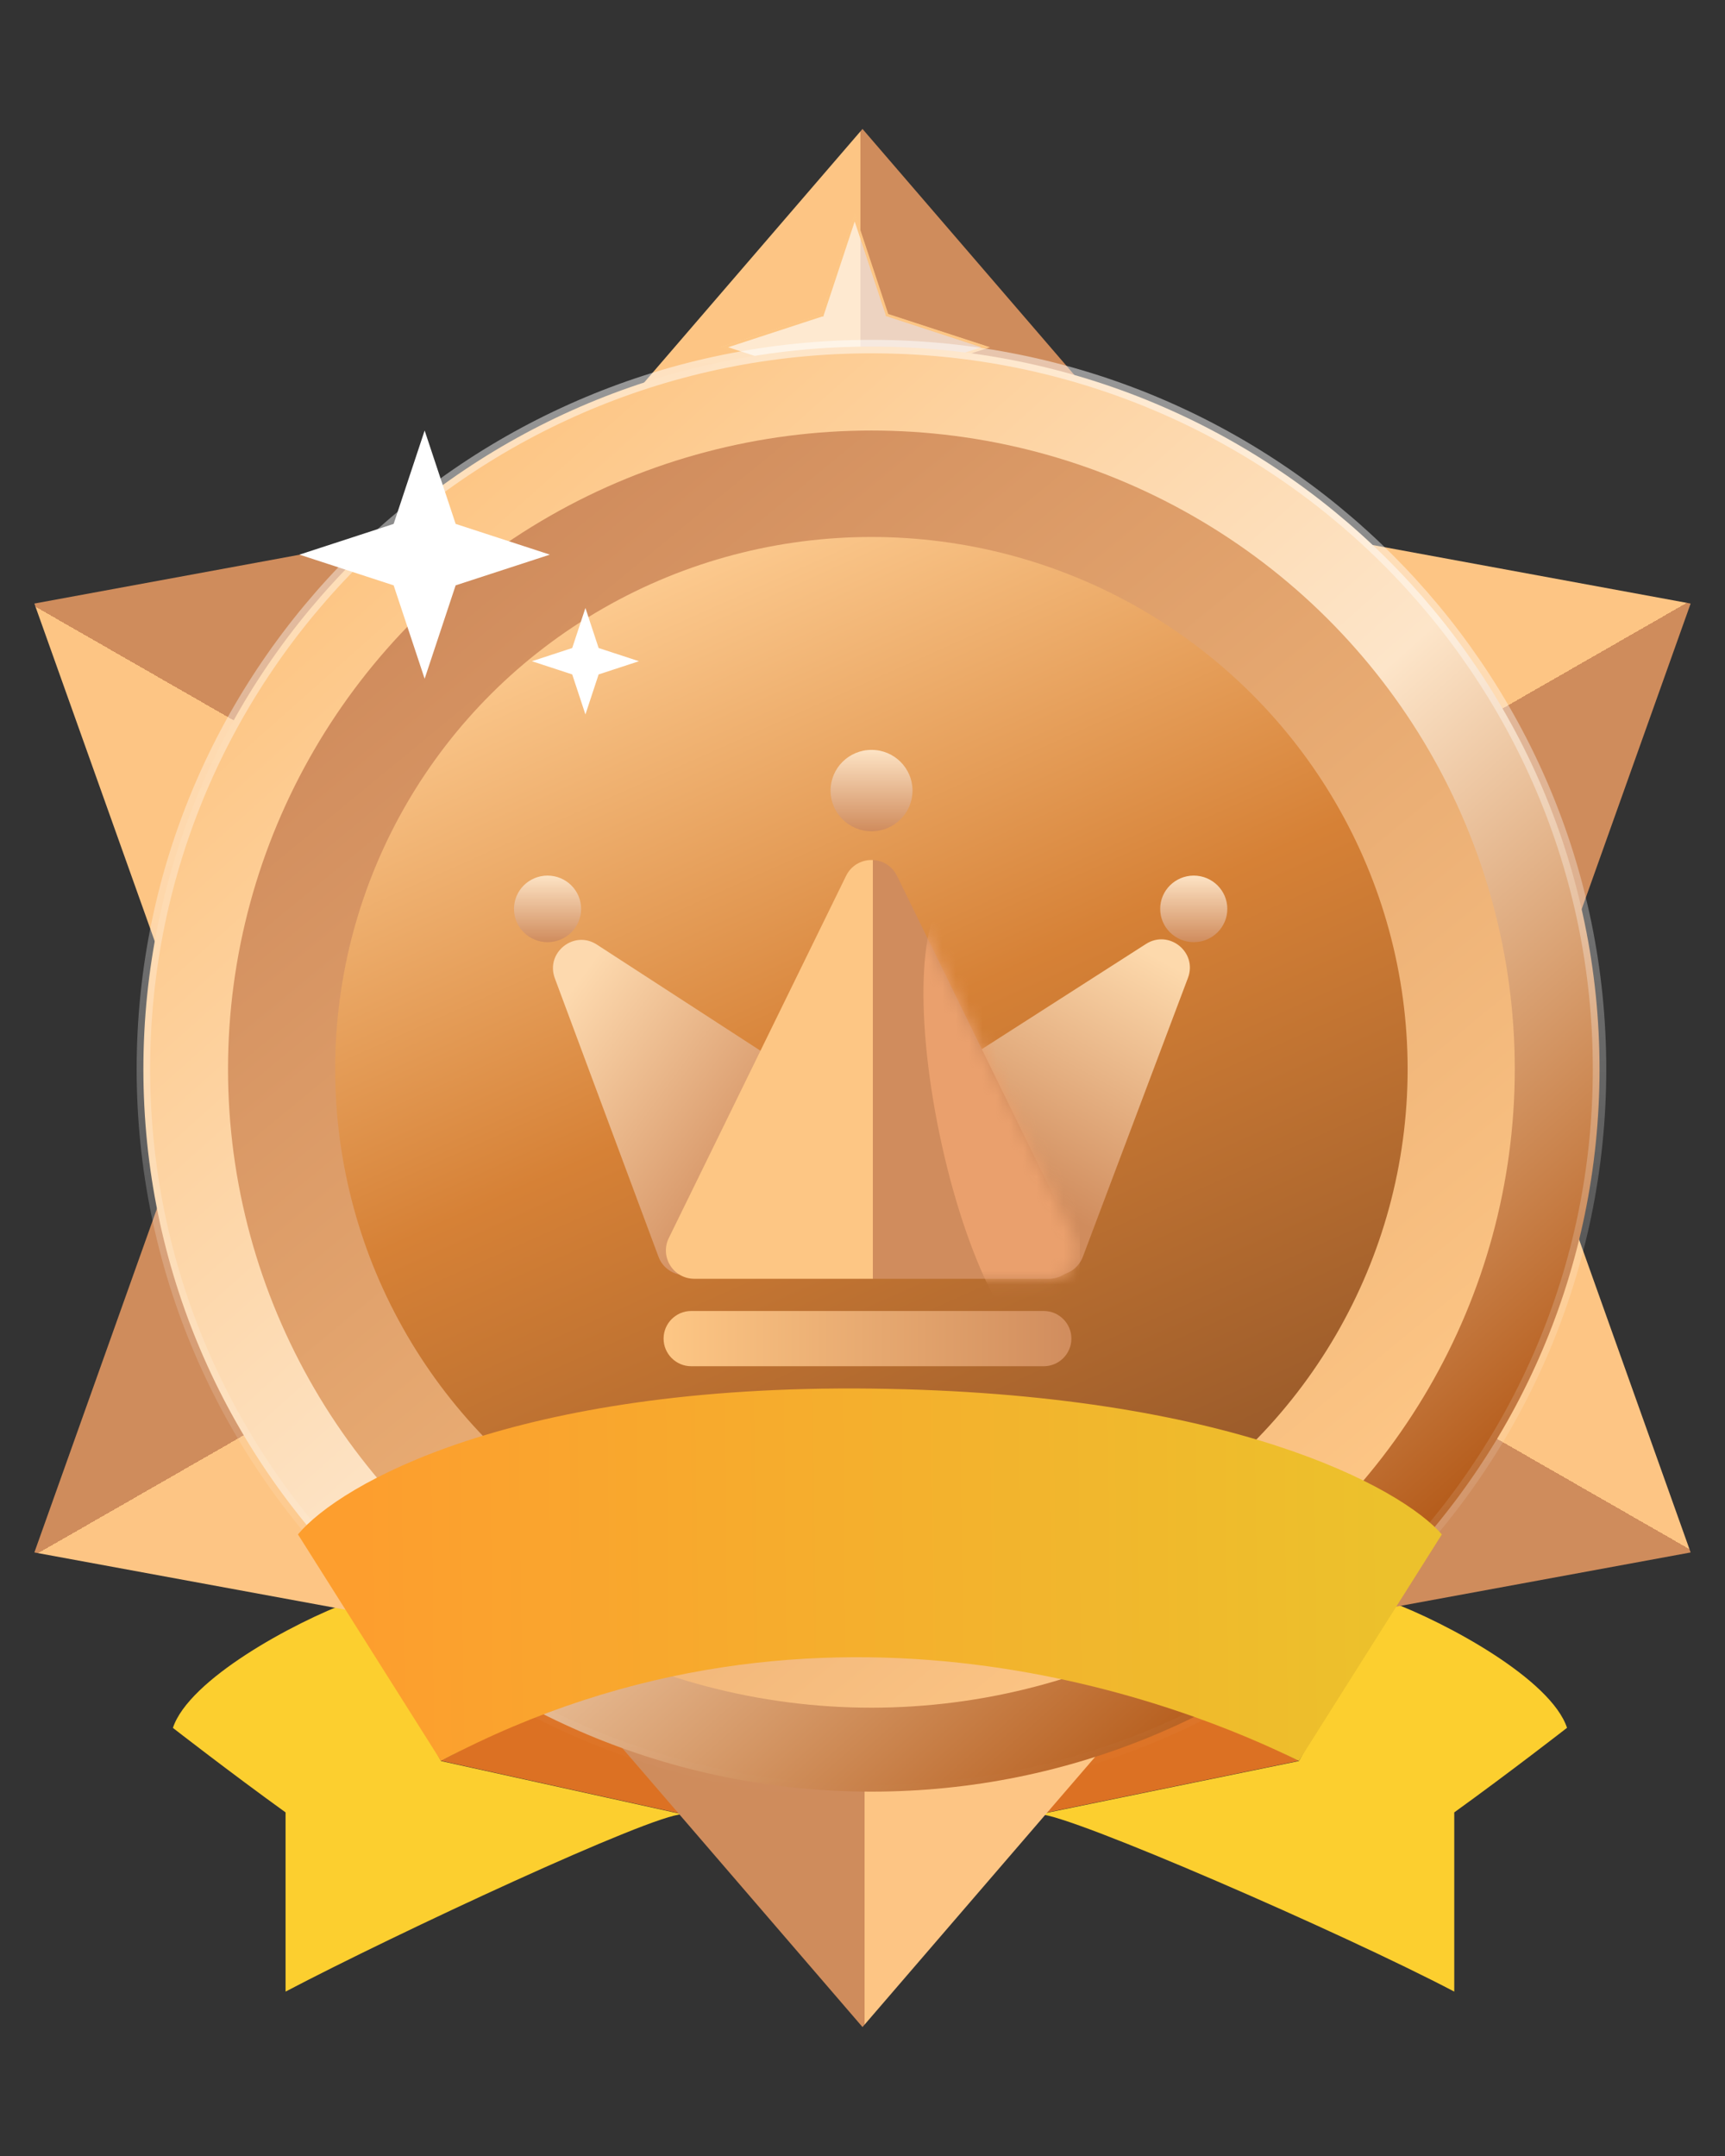<?xml version="1.0" encoding="UTF-8"?>
<svg id="Layer_1" xmlns="http://www.w3.org/2000/svg" xmlns:xlink="http://www.w3.org/1999/xlink" viewBox="0 0 128 160">
  <rect x="0" y="0" width="128" height="160" fill="#333333" stroke="none"/>
  <defs>
    <style>
      .cls-1 {
        mask: url(#mask);
      }

      .cls-2 {
        fill: #eaa06d;
      }

      .cls-3 {
        fill: #fccf2f;
      }

      .cls-4 {
        fill: url(#linear-gradient-7);
        stroke: url(#linear-gradient-8);
      }

      .cls-5 {
        fill: url(#linear-gradient-5);
      }

      .cls-6 {
        fill: url(#linear-gradient-6);
      }

      .cls-7 {
        fill: url(#linear-gradient-9);
      }

      .cls-8 {
        fill: url(#linear-gradient-4);
      }

      .cls-9 {
        fill: url(#linear-gradient-3);
      }

      .cls-10 {
        fill: url(#linear-gradient-2);
      }

      .cls-11 {
        fill: url(#linear-gradient);
      }

      .cls-12 {
        fill: #fff;
      }

      .cls-13 {
        fill: none;
        stroke: #fdc684;
        stroke-width: .2px;
      }

      .cls-14 {
        fill: url(#linear-gradient-10);
      }

      .cls-15 {
        fill: url(#linear-gradient-11);
      }

      .cls-16 {
        fill: url(#linear-gradient-12);
      }

      .cls-17 {
        fill: url(#linear-gradient-13);
      }

      .cls-18 {
        fill: url(#linear-gradient-19);
      }

      .cls-19 {
        fill: url(#linear-gradient-14);
      }

      .cls-20 {
        fill: url(#linear-gradient-15);
      }

      .cls-21 {
        fill: url(#linear-gradient-16);
      }

      .cls-22 {
        fill: url(#linear-gradient-17);
      }

      .cls-23 {
        fill: url(#linear-gradient-18);
      }

      .cls-24 {
        fill: #dc7123;
      }

      .cls-25 {
        fill: rgba(255, 255, 255, .62);
      }
    </style>
    <linearGradient id="linear-gradient" x1="-231.83" y1="426.08" x2="-214.17" y2="426.08" gradientTransform="translate(287 448) scale(1 -1)" gradientUnits="userSpaceOnUse">
      <stop offset=".49" stop-color="#fdc584"/>
      <stop offset=".49" stop-color="#cfe3ec"/>
      <stop offset=".49" stop-color="#cf8c5c"/>
    </linearGradient>
    <linearGradient id="linear-gradient-2" x1="-214.17" y1="309.92" x2="-231.83" y2="309.92" xlink:href="#linear-gradient"/>
    <linearGradient id="linear-gradient-3" x1="-168.01" y1="346.61" x2="-176.75" y2="331.37" xlink:href="#linear-gradient"/>
    <linearGradient id="linear-gradient-4" x1="-277.99" y1="389.39" x2="-269.25" y2="404.63" xlink:href="#linear-gradient"/>
    <linearGradient id="linear-gradient-5" x1="-176.75" y1="404.63" x2="-168.01" y2="389.39" xlink:href="#linear-gradient"/>
    <linearGradient id="linear-gradient-6" x1="-269.25" y1="331.37" x2="-277.99" y2="346.61" xlink:href="#linear-gradient"/>
    <linearGradient id="linear-gradient-7" x1="-257.67" y1="408.37" x2="-185.77" y2="327.57" gradientTransform="translate(287 448) scale(1 -1)" gradientUnits="userSpaceOnUse">
      <stop offset="0" stop-color="#fdc685"/>
      <stop offset=".52" stop-color="#fde5c9"/>
      <stop offset="1" stop-color="#b25613"/>
    </linearGradient>
    <linearGradient id="linear-gradient-8" x1="-222.34" y1="422.78" x2="-222.34" y2="314.54" gradientTransform="translate(287 448) scale(1 -1)" gradientUnits="userSpaceOnUse">
      <stop offset="0" stop-color="#fff" stop-opacity=".5"/>
      <stop offset="1" stop-color="#fff" stop-opacity="0"/>
    </linearGradient>
    <linearGradient id="linear-gradient-9" x1="-252.41" y1="405.21" x2="-191.94" y2="331.71" gradientTransform="translate(287 448) scale(1 -1)" gradientUnits="userSpaceOnUse">
      <stop offset="0" stop-color="#d08c5d"/>
      <stop offset="1" stop-color="#fdc685"/>
    </linearGradient>
    <linearGradient id="linear-gradient-10" x1="-238.88" y1="405.57" x2="-206.53" y2="333.39" gradientTransform="translate(287 448) scale(1 -1)" gradientUnits="userSpaceOnUse">
      <stop offset="0" stop-color="#fdcb90"/>
      <stop offset=".48" stop-color="#d68136"/>
      <stop offset="1" stop-color="#995a2a"/>
    </linearGradient>
    <linearGradient id="linear-gradient-11" x1="-246.53" y1="371.92" x2="-230.47" y2="360.15" gradientTransform="translate(287 448) scale(1 -1)" gradientUnits="userSpaceOnUse">
      <stop offset="0" stop-color="#fdd9ae"/>
      <stop offset="1" stop-color="#d28e5f"/>
    </linearGradient>
    <linearGradient id="linear-gradient-12" x1="-207.2" y1="380.28" x2="-216.87" y2="362.73" gradientTransform="translate(287 448) scale(1 -1)" gradientUnits="userSpaceOnUse">
      <stop offset="0" stop-color="#fdd9ac"/>
      <stop offset="1" stop-color="#d08c5d"/>
    </linearGradient>
    <linearGradient id="linear-gradient-13" x1="-230.79" y1="368.64" x2="-213.63" y2="368.64" gradientTransform="translate(287 448) scale(1 -1)" gradientUnits="userSpaceOnUse">
      <stop offset=".5" stop-color="#fdc684"/>
      <stop offset=".5" stop-color="#d08c5d"/>
    </linearGradient>
    <linearGradient id="linear-gradient-14" x1="-230.79" y1="368.64" x2="-213.63" y2="368.64" gradientTransform="translate(287 448) scale(1 -1)" gradientUnits="userSpaceOnUse">
      <stop offset=".42" stop-color="#b0aed6"/>
      <stop offset=".5" stop-color="#fdca1e"/>
    </linearGradient>
    <mask id="mask" x="49.41" y="63.82" width="30.72" height="36.42" maskUnits="userSpaceOnUse">
      <g id="mask0_4_60">
        <path class="cls-19" d="M62.78,65c.77-1.57,3.01-1.57,3.78,0l13.15,26.87c.69,1.4-.33,3.03-1.89,3.03h-26.3c-1.56,0-2.58-1.63-1.89-3.03l13.15-26.87Z"/>
      </g>
    </mask>
    <linearGradient id="linear-gradient-15" x1="-222.33" y1="392.35" x2="-222.33" y2="386.31" gradientTransform="translate(287 448) scale(1 -1)" gradientUnits="userSpaceOnUse">
      <stop offset="0" stop-color="#fde3c4"/>
      <stop offset="1" stop-color="#d08c5d"/>
    </linearGradient>
    <linearGradient id="linear-gradient-16" x1="-246.37" y1="383.02" x2="-246.37" y2="378.08" xlink:href="#linear-gradient-15"/>
    <linearGradient id="linear-gradient-17" x1="-198.42" y1="383.02" x2="-198.42" y2="378.08" xlink:href="#linear-gradient-15"/>
    <linearGradient id="linear-gradient-18" x1="-237.41" y1="348.67" x2="-207.15" y2="348.67" gradientTransform="translate(287 448) scale(1 -1)" gradientUnits="userSpaceOnUse">
      <stop offset="0" stop-color="#fdc684"/>
      <stop offset="1" stop-color="#d08c5d"/>
    </linearGradient>
    <linearGradient id="linear-gradient-19" x1="-260.36" y1="330.55" x2="-183.94" y2="331.41" gradientTransform="translate(287 448) scale(1 -1)" gradientUnits="userSpaceOnUse">
      <stop offset="0" stop-color="#fd9e2e"/>
      <stop offset="1" stop-color="#ecc12c"/>
    </linearGradient>
  </defs>
  <path class="cls-3" d="M12.83,128.23c1.19-3.6,8.91-7.8,13.2-9.39l6.7,11.85,17.9,3.95c-2.23,0-21.22,8.84-29.44,13.16v-13.3c-4.08-2.94-8.36-6.27-8.36-6.27Z"/>
  <path class="cls-3" d="M116.28,128.23c-1.19-3.6-8.91-7.8-13.2-9.39l-6.7,11.85-19.23,3.95c2.23,0,22.54,8.84,30.76,13.16v-13.3c4.08-2.94,8.36-6.27,8.36-6.27Z"/>
  <path class="cls-24" d="M42.67,125.41l7.96,9.21-17.9-3.95,9.95-5.27Z"/>
  <path class="cls-24" d="M85.77,125.41l-8.62,9.21,19.23-3.95-10.61-5.27Z"/>
  <path class="cls-11" d="M64,9.57l21.25,24.68h-42.5l21.25-24.68Z"/>
  <path class="cls-10" d="M64,150.43l-21.25-24.68h42.5l-21.25,24.68Z"/>
  <g>
    <path class="cls-25" d="M63.42,15.89l2.46,7.43,7.48,2.44-7.48,2.44-2.46,7.43-2.46-7.43-7.49-2.44,7.49-2.44,2.46-7.43Z"/>
    <path class="cls-13" d="M63.42,16.12l2.4,7.23v.03s.04.01.04.01l7.28,2.38-7.28,2.38h-.03s-.01.04-.01.04l-2.4,7.23-2.39-7.23v-.03s-.04-.01-.04-.01l-7.28-2.38,7.28-2.38h.03s.01-.04.01-.04l2.39-7.23Z"/>
  </g>
  <path class="cls-9" d="M125.45,115.21l-32.16,5.92,21.25-36.53,10.91,30.61Z"/>
  <path class="cls-8" d="M2.55,44.79l32.16-5.92-21.25,36.53L2.55,44.79Z"/>
  <path class="cls-5" d="M125.45,44.79l-10.91,30.61-21.25-36.53,32.16,5.92Z"/>
  <path class="cls-6" d="M2.55,115.21l10.91-30.61,21.25,36.53-32.16-5.92Z"/>
  <path class="cls-4" d="M118.69,79.34c0,29.61-24.19,53.62-54.02,53.62S10.64,108.95,10.64,79.34s24.19-53.62,54.03-53.62,54.02,24.01,54.02,53.62Z"/>
  <ellipse class="cls-7" cx="64.66" cy="79.34" rx="47.74" ry="47.39"/>
  <ellipse class="cls-14" cx="64.66" cy="79.34" rx="39.79" ry="39.49"/>
  <g>
    <path class="cls-15" d="M41.17,72.6c-.71-1.9,1.42-3.61,3.12-2.5l31.84,20.66c1.76,1.14.95,3.87-1.15,3.87h-24.15c-.88,0-1.67-.55-1.97-1.37l-7.69-20.66Z"/>
    <path class="cls-16" d="M88.15,72.57c.72-1.9-1.4-3.61-3.11-2.52l-32.3,20.7c-1.77,1.14-.97,3.88,1.14,3.88h24.5c.88,0,1.66-.54,1.97-1.36l7.8-20.7Z"/>
    <path class="cls-17" d="M62.78,65c.77-1.57,3.01-1.57,3.78,0l13.15,26.87c.69,1.4-.33,3.03-1.89,3.03h-26.3c-1.56,0-2.58-1.63-1.89-3.03l13.15-26.87Z"/>
    <g class="cls-1">
      <ellipse class="cls-2" cx="74.32" cy="83.27" rx="4.7" ry="17.31" transform="translate(-15.45 16.95) rotate(-11.8)"/>
    </g>
    <ellipse class="cls-20" cx="64.67" cy="58.67" rx="3.04" ry="3.02"/>
    <ellipse class="cls-21" cx="40.63" cy="67.45" rx="2.49" ry="2.47"/>
    <ellipse class="cls-22" cx="88.58" cy="67.45" rx="2.49" ry="2.47"/>
    <path class="cls-23" d="M51.29,97.29h26.16c1.13,0,2.05.92,2.05,2.05h0c0,1.13-.92,2.05-2.05,2.05h-26.16c-1.13,0-2.05-.92-2.05-2.05h0c0-1.13.92-2.05,2.05-2.05Z"/>
  </g>
  <path class="cls-12" d="M43.44,45.12l.98,2.97,2.99.98-2.99.98-.98,2.97-.98-2.97-2.99-.98,2.99-.98.98-2.97Z"/>
  <path class="cls-12" d="M31.51,31.95l2.3,6.93,6.99,2.28-6.99,2.28-2.3,6.93-2.3-6.93-6.99-2.28,6.99-2.28,2.3-6.93Z"/>
  <path class="cls-18" d="M22.11,113.87l10.61,16.81c28.51-15.14,55.7-3.95,63.66,0l10.61-16.81c-3.03-3.48-15.75-10.51-42.33-10.82-26.59-.31-39.44,7.09-42.55,10.82Z"/>
</svg>